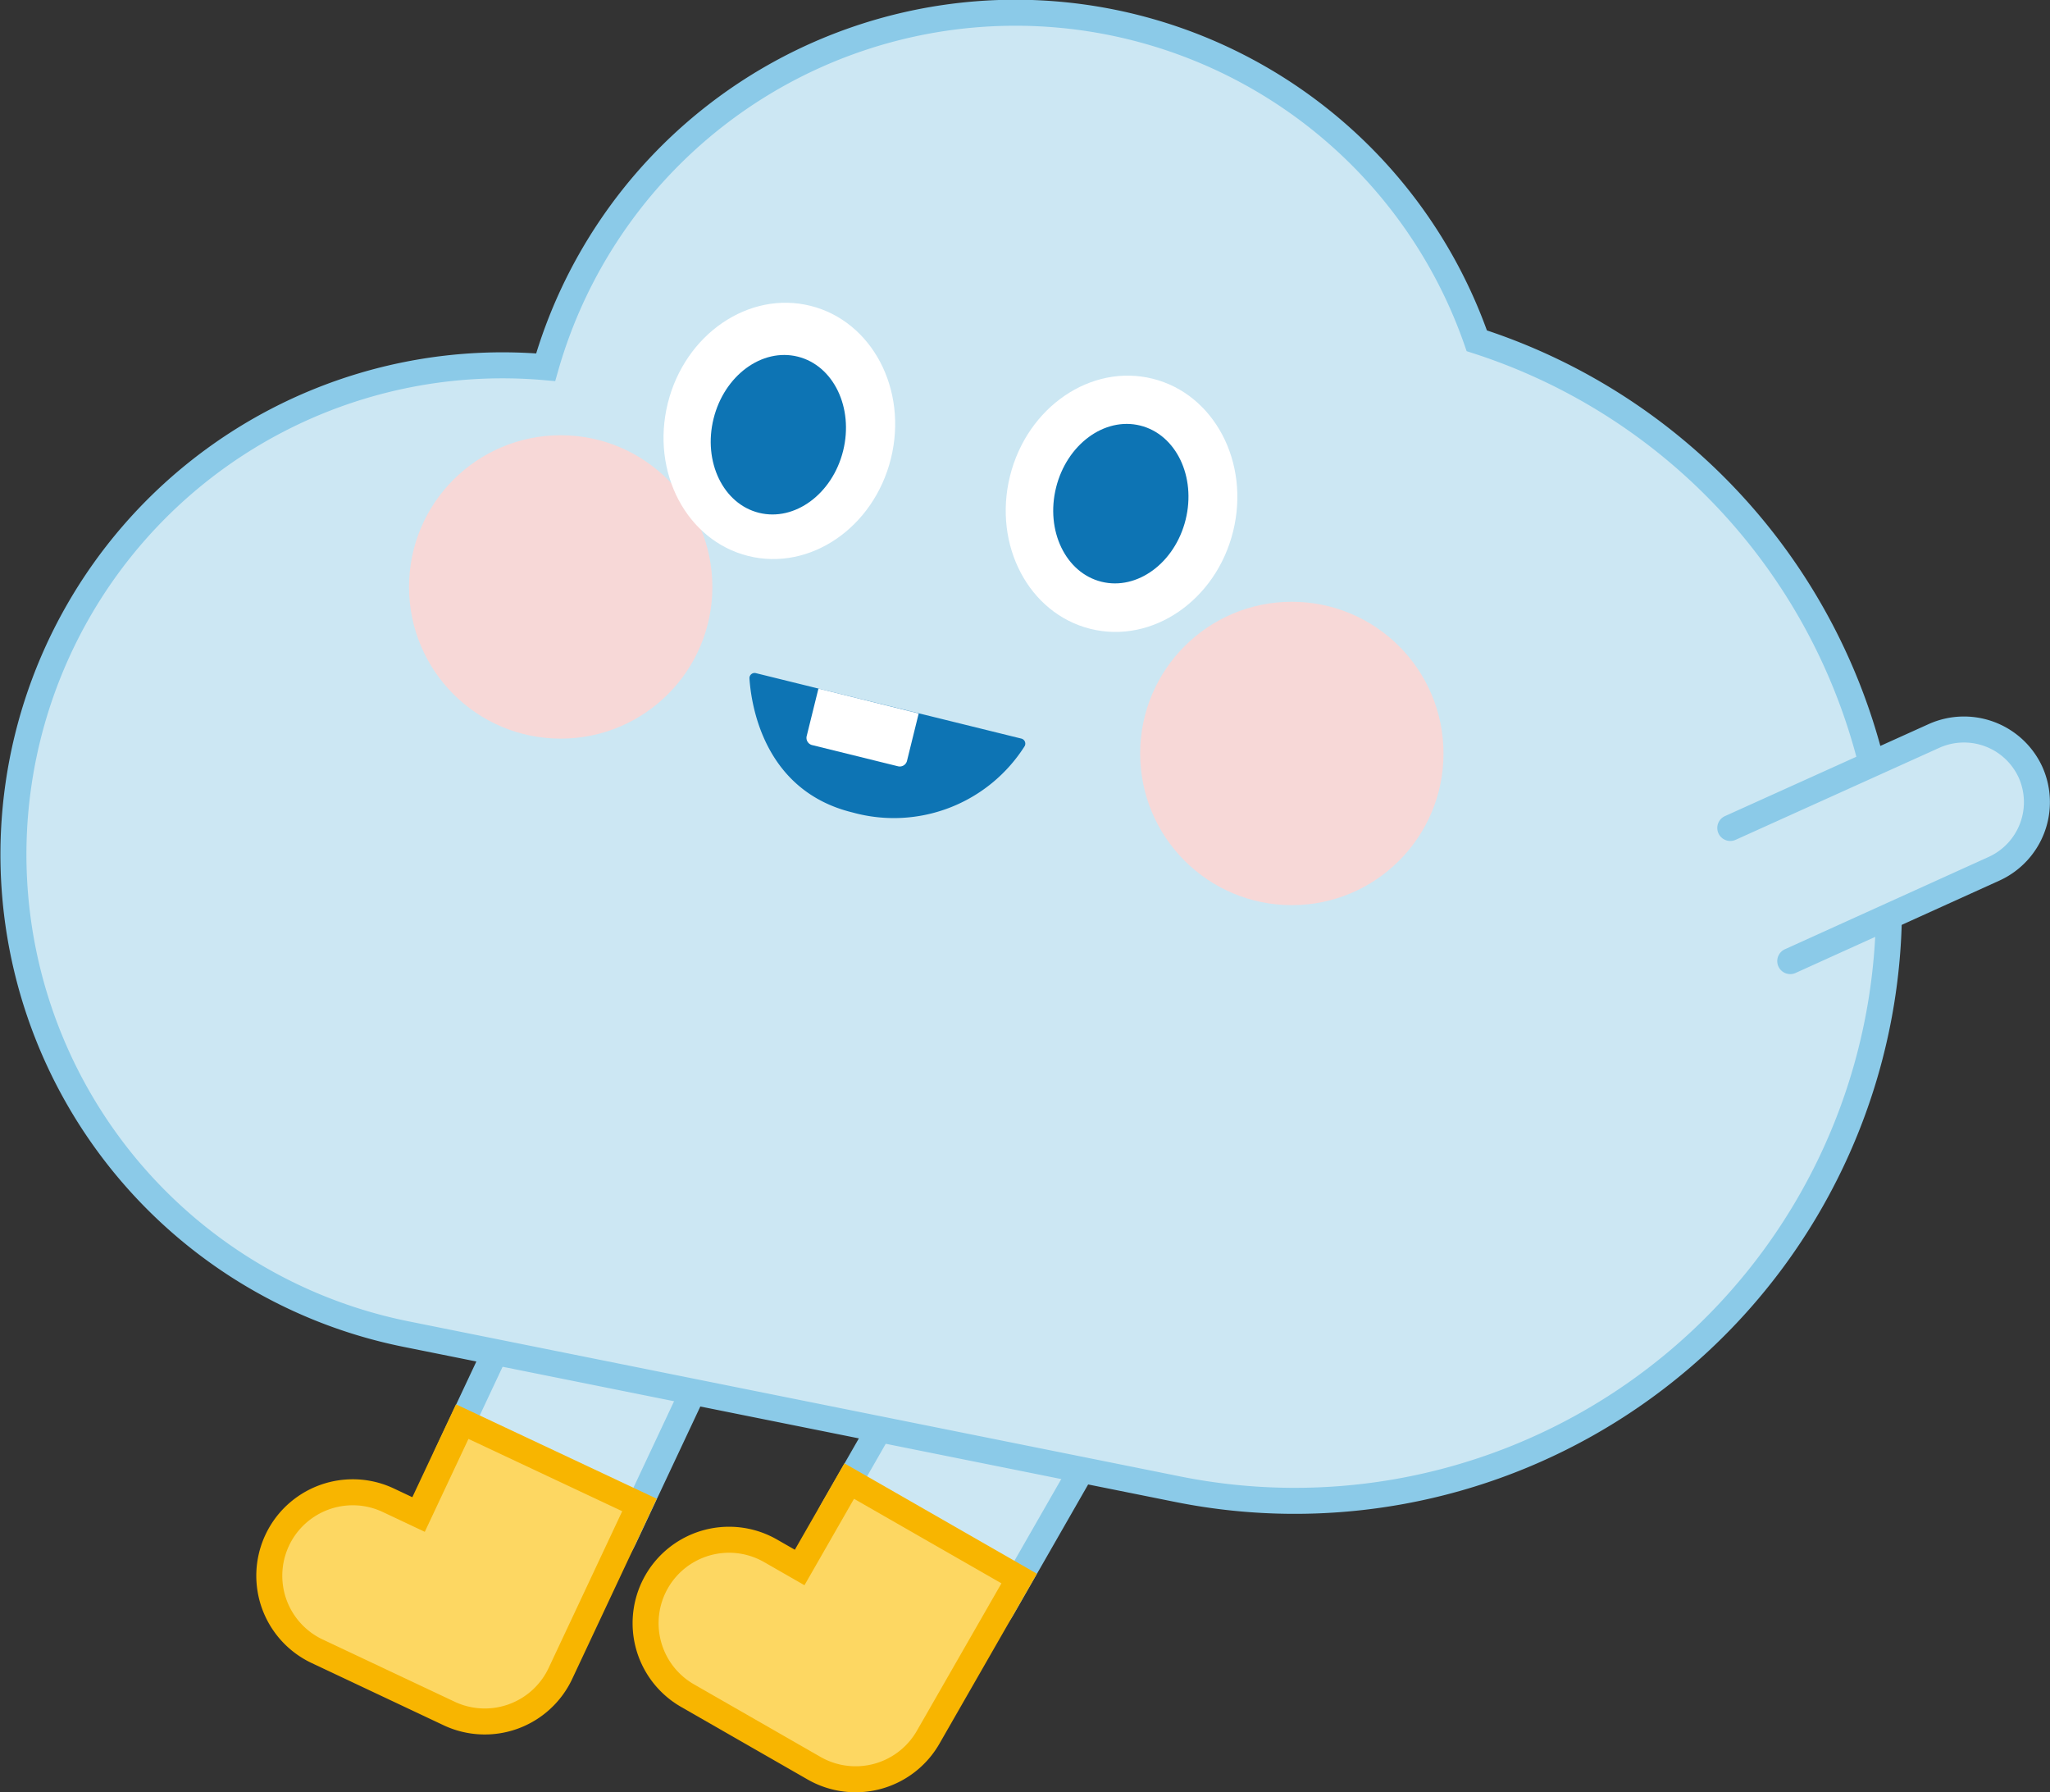 <svg xmlns="http://www.w3.org/2000/svg" viewBox="0 0 275.2 240.56"><rect x="0" y="0" width="275.2" height="240.56" fill="#333333" stroke="none"/><defs><style>.cls-1,.cls-3{fill:#cce7f3;stroke:#8bcae8;}.cls-1,.cls-2{stroke-miterlimit:10;}.cls-1,.cls-2,.cls-3{stroke-width:3.49px;}.cls-2{fill:#fdd762;stroke:#f8b500;}.cls-3{stroke-linecap:round;stroke-linejoin:round;}.cls-4{fill:#f7d8d7;}.cls-5{fill:#0d74b4;}.cls-6{fill:#fff;}</style></defs><title>資產4</title><g id="圖層_2" data-name="圖層 2"><g id="Banner"><rect class="cls-1" x="64.78" y="163.06" width="26.29" height="49.81" rx="10.66" transform="translate(87.36 -15.29) rotate(25.17)"/><path class="cls-2" d="M62.05,190.81l-5.86,12.47-4.07-1.92a11.2,11.2,0,1,0-9.53,20.28L60.32,230a11.22,11.22,0,0,0,14.91-5.38L85.85,202Z"/><rect class="cls-1" x="117.11" y="171.99" width="26.29" height="49.81" rx="10.66" transform="translate(115.17 -38.71) rotate(29.82)"/><path class="cls-2" d="M114,198.79l-6.65,11.6-3.91-2.24a11.2,11.2,0,1,0-11.14,19.44l17,9.75a11.22,11.22,0,0,0,15.29-4.15l12.23-21.32Z"/><path class="cls-1" d="M158.14,199.89A79.77,79.77,0,0,0,198.25,45.74a65.58,65.58,0,0,0-125,3.55A65.66,65.66,0,0,0,54.49,179.06Z"/><path class="cls-3" d="M240.33,129,267.7,116.6a9.82,9.82,0,0,0,4.89-12.94h0a9.82,9.82,0,0,0-12.94-4.89l-27.37,12.36"/><circle class="cls-4" cx="75.27" cy="78.78" r="20.36"/><path class="cls-5" d="M101.47,90.35a.69.69,0,0,0-.86.7c.22,3.4,1.84,15.08,13.84,18a20.79,20.79,0,0,0,23.11-8.91.7.7,0,0,0-.43-1Z"/><path class="cls-6" d="M109.87,92.42l-1.57,6.35A1,1,0,0,0,109,100l11.55,2.85a1,1,0,0,0,1.21-.73l1.57-6.36Z"/><circle class="cls-4" cx="173.42" cy="101.13" r="20.36"/><ellipse class="cls-6" cx="104.61" cy="57.83" rx="17.3" ry="15.43" transform="translate(23.28 145.42) rotate(-76.05)"/><ellipse class="cls-6" cx="150.55" cy="67.61" rx="17.3" ry="15.43" transform="translate(48.65 197.43) rotate(-76.05)"/><ellipse class="cls-5" cx="104.49" cy="58.35" rx="10.8" ry="8.96" transform="translate(22.67 145.69) rotate(-76.05)"/><ellipse class="cls-5" cx="150.45" cy="67.59" rx="10.8" ry="8.96" transform="translate(48.6 197.32) rotate(-76.05)"/></g></g></svg>